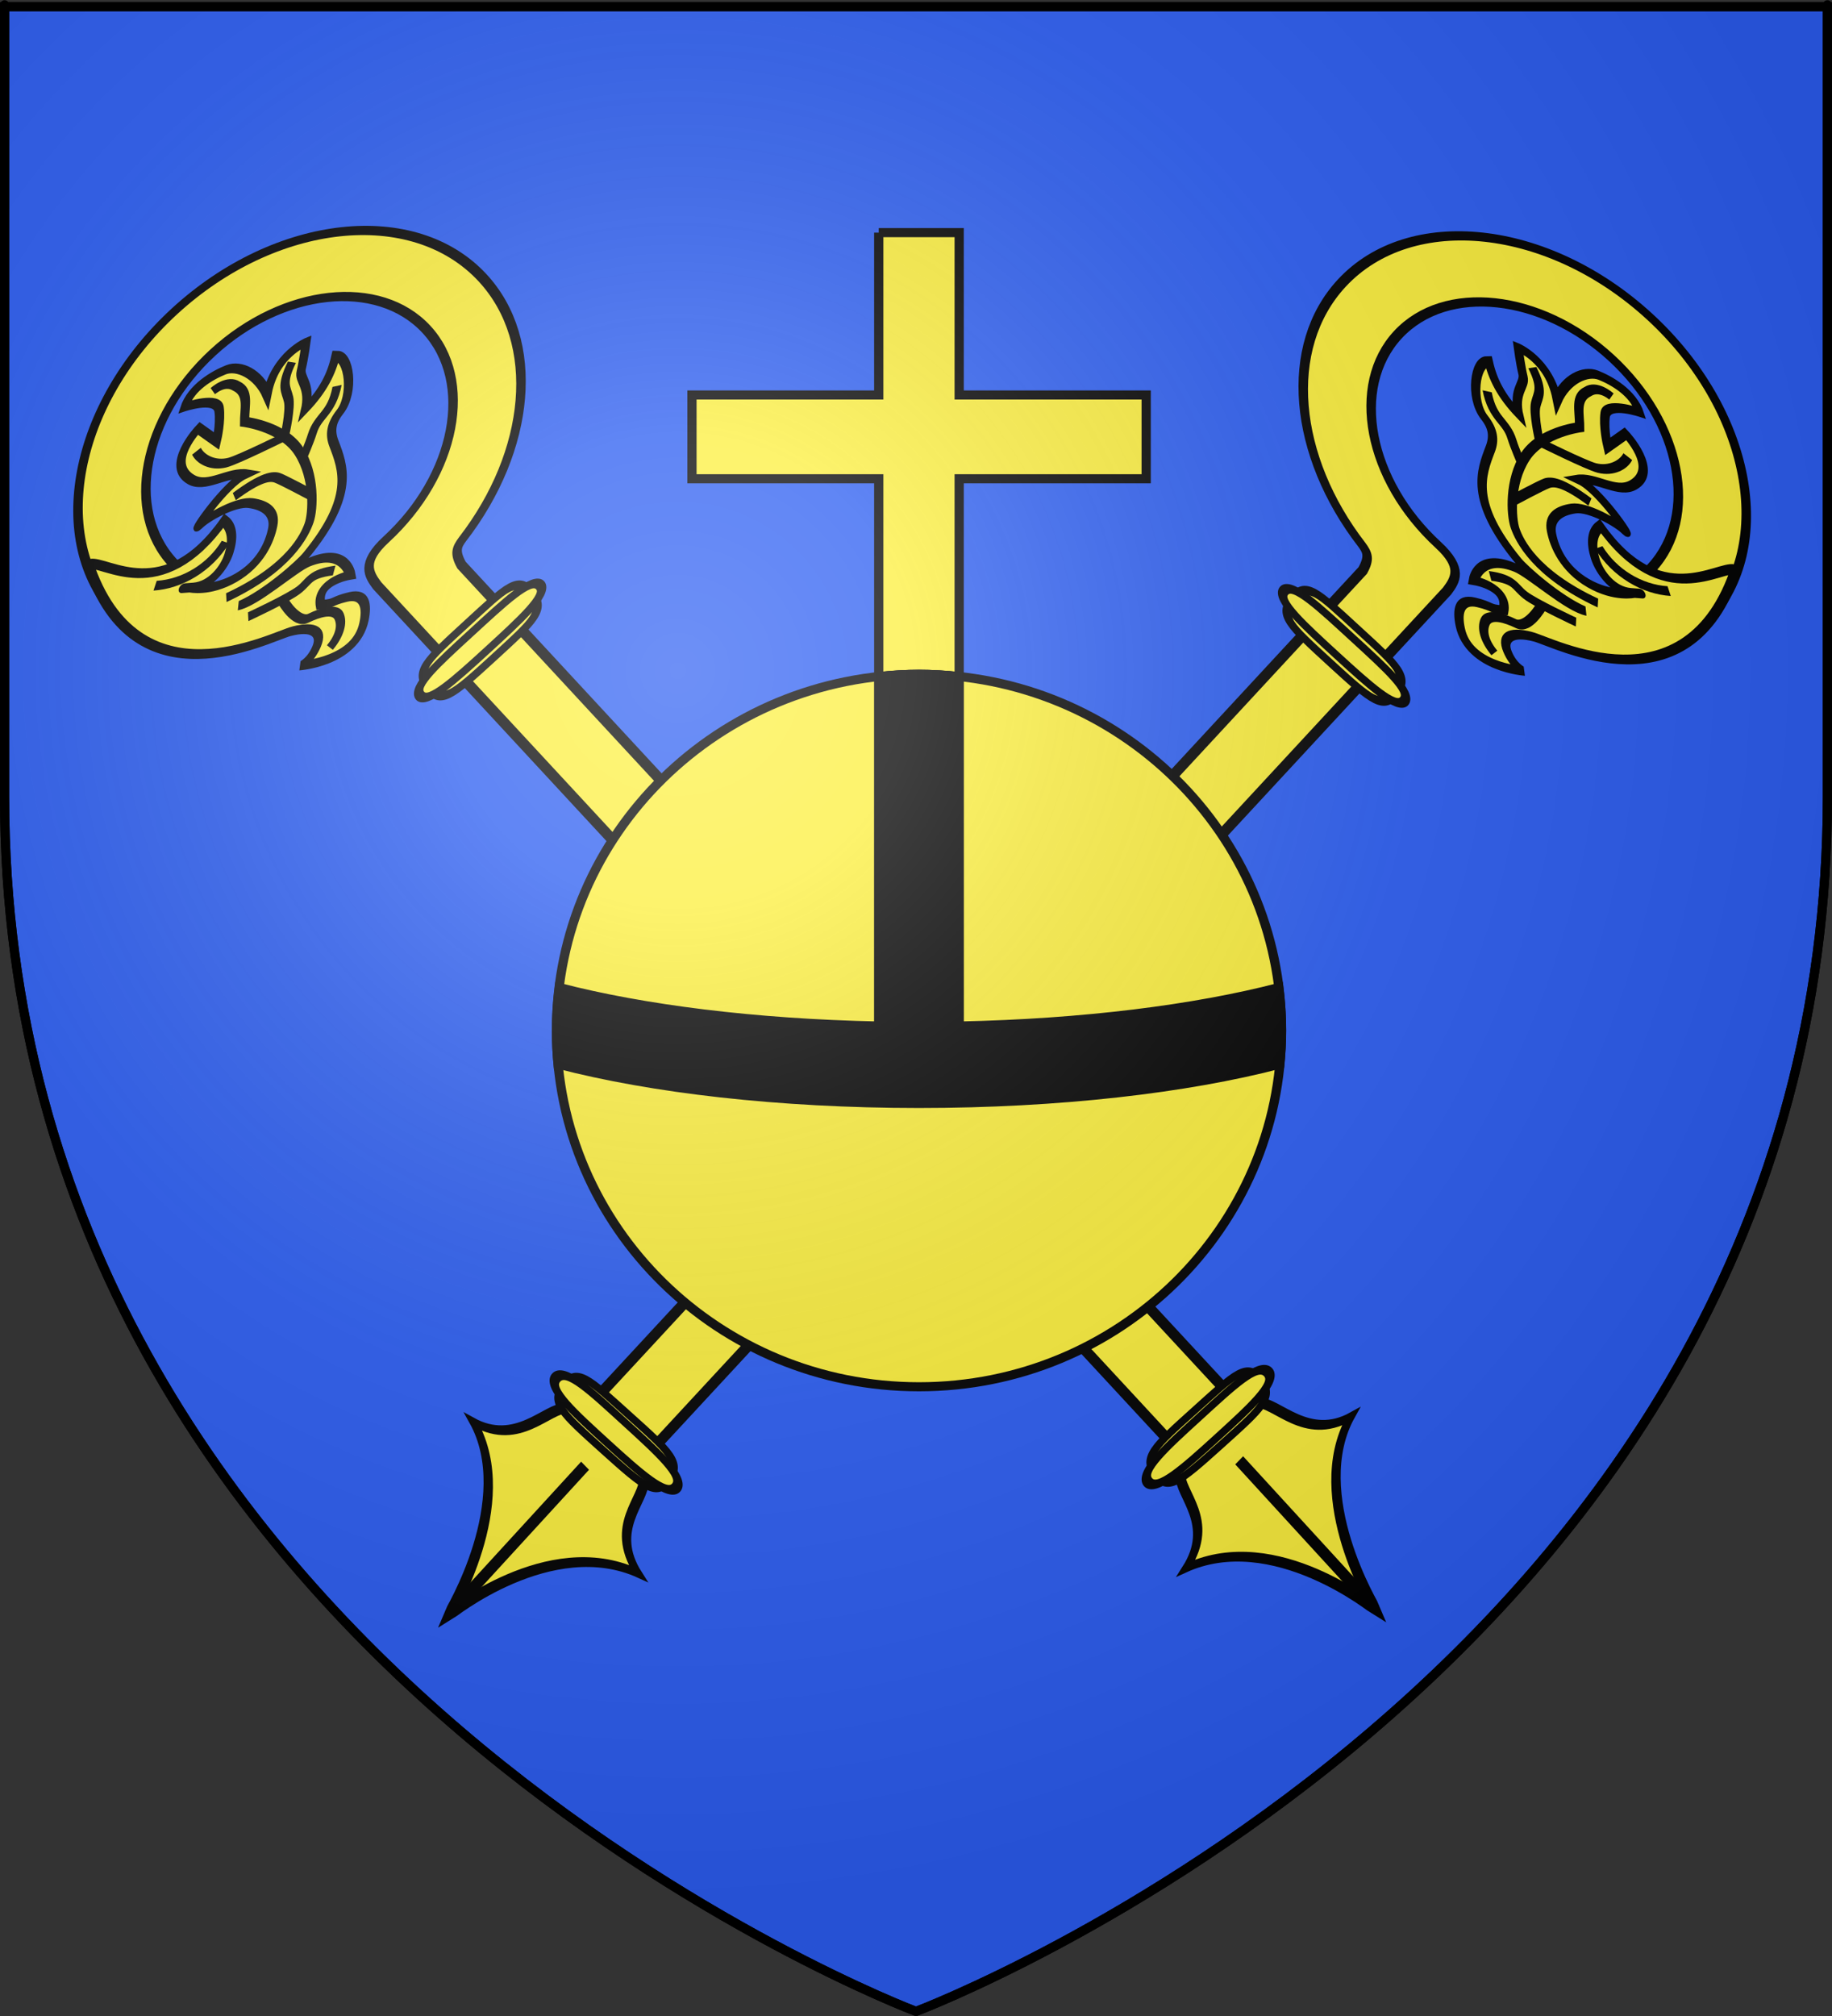 <?xml version="1.0" encoding="UTF-8" standalone="no"?>
<svg
   xmlns:dc="http://purl.org/dc/elements/1.1/"
   xmlns:cc="http://creativecommons.org/ns#"
   xmlns:rdf="http://www.w3.org/1999/02/22-rdf-syntax-ns#"
   xmlns:svg="http://www.w3.org/2000/svg"
   xmlns="http://www.w3.org/2000/svg"
   xmlns:xlink="http://www.w3.org/1999/xlink"
   xmlns:sodipodi="http://sodipodi.sourceforge.net/DTD/sodipodi-0.dtd"
   xmlns:inkscape="http://www.inkscape.org/namespaces/inkscape"
   height="660"
   width="600"
   version="1.0"
   id="svg2"
   sodipodi:version="0.32"
   inkscape:version="0.48.1 r9760"
   sodipodi:docname="Blason ville fr Zarbeling 57.svg"
   inkscape:export-filename="/Users/olivier/Desktop/Blason Rouge/Blason_Vide_3D.png"
   inkscape:export-xdpi="144"
   inkscape:export-ydpi="144"
   inkscape:output_extension="org.inkscape.output.svg.inkscape">
  <rect width="100%" height="100%" fill="#333333" stroke="none"/>
  <sodipodi:namedview
     inkscape:window-height="638"
     inkscape:window-width="984"
     inkscape:pageshadow="2"
     inkscape:pageopacity="0.0"
     guidetolerance="10.0"
     gridtolerance="10.0"
     objecttolerance="10.0"
     borderopacity="1.0"
     bordercolor="#666666"
     pagecolor="#ffffff"
     id="base"
     showgrid="false"
     height="660px"
     inkscape:zoom="0.56568518"
     inkscape:cx="334.32507"
     inkscape:cy="389.63021"
     inkscape:window-x="27"
     inkscape:window-y="0"
     inkscape:current-layer="layer3"
     showguides="true"
     inkscape:guide-bbox="true"
     inkscape:window-maximized="0">
    <sodipodi:guide
       orientation="1,0"
       position="300,316.43"
       id="guide3176" />
  </sodipodi:namedview>
  <defs
     id="defs6">
    <linearGradient
       id="linearGradient2893">
      <stop
         style="stop-color:white;stop-opacity:0.314;"
         offset="0"
         id="stop2895" />
      <stop
         id="stop2897"
         offset="0.19"
         style="stop-color:white;stop-opacity:0.251;" />
      <stop
         style="stop-color:#6b6b6b;stop-opacity:0.125;"
         offset="0.6"
         id="stop2901" />
      <stop
         style="stop-color:black;stop-opacity:0.125;"
         offset="1"
         id="stop2899" />
    </linearGradient>
    <radialGradient
       inkscape:collect="always"
       xlink:href="#linearGradient2893"
       id="radialGradient3163"
       gradientUnits="userSpaceOnUse"
       gradientTransform="matrix(1.353,0,0,1.349,-77.629,-85.747)"
       cx="221.445"
       cy="226.331"
       fx="221.445"
       fy="226.331"
       r="300" />
  </defs>
  <g
     inkscape:groupmode="layer"
     id="layer3"
     inkscape:label="Fond écu"
     style="display:inline">
    <path
       id="path2855"
       style="fill:#2b5df2;fill-opacity:1;fill-rule:evenodd;stroke:black;stroke-width:3;stroke-linecap:butt;stroke-linejoin:miter;stroke-miterlimit:4;stroke-dasharray:none;stroke-opacity:1"
       d="M 300,658.5 C 300,658.5 598.5,546.18 598.5,260.728 C 598.5,-24.723 598.5,2.176 598.5,2.176 L 1.5,2.176 L 1.5,260.728 C 1.5,546.18 300,658.5 300,658.5 z "
       sodipodi:nodetypes="cccccc" />
    <g
       id="g3412"
       transform="matrix(1.512,-1.389,1.031,1.113,-4.473,157.497)"
       inkscape:transform-center-x="109.80579"
       inkscape:transform-center-y="-128.20483"
       style="stroke:#000000;stroke-opacity:1;stroke-width:1.699;stroke-miterlimit:4;stroke-dasharray:none">
      <g
         style="display:inline;stroke:#000000;stroke-opacity:1;stroke-width:1.699;stroke-miterlimit:4;stroke-dasharray:none"
         id="layer3-6"
         transform="translate(639.815,-126.161)" />
      <g
         style="display:inline;stroke:#000000;stroke-opacity:1;stroke-width:1.699;stroke-miterlimit:4;stroke-dasharray:none"
         id="layer1-5"
         transform="translate(639.815,-126.161)" />
      <g
         style="display:inline;stroke:#000000;stroke-opacity:1;stroke-width:1.699;stroke-miterlimit:4;stroke-dasharray:none"
         id="layer4"
         transform="translate(696.244,-202.801)">
        <g
           id="g5818"
           transform="translate(873,-55.32)"
           style="stroke:#000000;stroke-opacity:1;stroke-width:1.699;stroke-miterlimit:4;stroke-dasharray:none" />
        <g
           id="g5820"
           transform="translate(873,-55.32)"
           style="stroke:#000000;stroke-opacity:1;stroke-width:1.699;stroke-miterlimit:4;stroke-dasharray:none" />
        <g
           id="g5822"
           transform="translate(873,-55.32)"
           style="stroke:#000000;stroke-opacity:1;stroke-width:1.699;stroke-miterlimit:4;stroke-dasharray:none" />
      </g>
      <g
         style="display:inline;stroke:#000000;stroke-opacity:1;stroke-width:1.699;stroke-miterlimit:4;stroke-dasharray:none"
         id="layer5"
         transform="translate(696.244,-202.801)">
        <g
           style="display:inline;stroke:#000000;stroke-opacity:1;stroke-width:1.699;stroke-miterlimit:4;stroke-dasharray:none"
           id="g5438"
           transform="translate(-582.739,640.167)" />
        <g
           style="display:inline;stroke:#000000;stroke-opacity:1;stroke-width:1.699;stroke-miterlimit:4;stroke-dasharray:none"
           id="g5440"
           transform="translate(-526.311,563.527)" />
        <g
           id="g5559"
           transform="translate(-526.311,563.527)"
           style="stroke:#000000;stroke-opacity:1;stroke-width:1.699;stroke-miterlimit:4;stroke-dasharray:none" />
        <g
           style="display:inline;stroke:#000000;stroke-opacity:1;stroke-width:1.699;stroke-miterlimit:4;stroke-dasharray:none"
           id="g5561"
           transform="translate(-526.311,563.527)" />
      </g>
      <g
         style="display:inline;stroke:#000000;stroke-opacity:1;stroke-width:1.699;stroke-miterlimit:4;stroke-dasharray:none"
         id="layer6"
         transform="translate(696.244,-202.801)" />
      <path
         style="fill:#fcef3c;fill-opacity:1;fill-rule:nonzero;stroke:#000000;stroke-width:1.699;stroke-miterlimit:4;stroke-opacity:1;stroke-dasharray:none"
         id="rect17044"
         d="M 40.441,0.5 C 18.558,0.5 0.816,18.274 0.816,40.156 c 0,0.452 0.016,0.895 0.031,1.344 l 12.156,0 c -0.022,-0.448 -0.031,-0.891 -0.031,-1.344 -10e-7,-15.178 12.291,-27.5 27.469,-27.5 15.178,0 27.5,12.322 27.5,27.5 -10e-7,15.178 -12.322,27.5 -27.5,27.5 -5.384,0.017 -5.788,2.977 -6.031,6.031 l 0,254.094 12.094,-0.844 0,-244.185 c 0.568,-3.153 1.438,-3.568 2.918,-3.97 C 66.985,74.707 80.097,58.95 80.097,40.156 80.097,18.274 62.324,0.5 40.441,0.5 z"
         inkscape:connector-curvature="0" />
      <g
         style="fill:#fcef3c;fill-opacity:1;stroke-width:0.964;stroke-miterlimit:4;stroke-dasharray:none;stroke:#000000;stroke-opacity:1"
         id="g18799"
         transform="matrix(1.872,0.003,-0.136,1.661,187.594,-0.706)">
        <path
           style="fill:#fcef3c;fill-opacity:1;fill-rule:nonzero;stroke:#000000;stroke-width:0.964;stroke-miterlimit:4;stroke-opacity:1;stroke-dasharray:none"
           id="path17922"
           d="m -68.385,59.244 c 0.064,2.851 -0.92,2.815 -5.883,2.815 -4.879,0 -5.81,-0.108 -5.883,-2.815 -0.077,-2.856 1.011,-2.815 5.883,-2.815 4.601,0 5.815,-0.185 5.883,2.815 z"
           inkscape:connector-curvature="0" />
        <path
           style="fill:#fcef3c;fill-opacity:1;fill-rule:nonzero;stroke:#000000;stroke-width:0.964;stroke-miterlimit:4;stroke-opacity:1;stroke-dasharray:none"
           id="path17919"
           d="m -67.318,59.243 c 0.059,1.556 -3.13,1.537 -6.966,1.538 -3.836,8.96e-4 -6.863,-0.057 -6.933,-1.535 -0.074,-1.559 2.842,-1.537 6.678,-1.538 3.836,-8.96e-4 7.158,-0.103 7.221,1.534 z"
           inkscape:connector-curvature="0" />
      </g>
      <g
         style="fill:#fcef3c;stroke-width:1.699;stroke-miterlimit:4;stroke-dasharray:none;stroke:#000000;stroke-opacity:1"
         id="g3009"
         transform="translate(-8.002,-0.781)">
        <g
           style="fill:#fcef3c;fill-opacity:1;stroke-width:0.964;stroke-miterlimit:4;stroke-dasharray:none;stroke:#000000;stroke-opacity:1"
           id="g21648"
           transform="matrix(1.867,-0.142,-0.007,1.667,189.762,-14.464)">
          <path
             style="fill:#fcef3c;fill-opacity:1;fill-rule:evenodd;stroke:#000000;stroke-width:0.964;stroke-linecap:butt;stroke-linejoin:miter;stroke-miterlimit:4;stroke-opacity:1;stroke-dasharray:none"
             id="path19895"
             d="m -79.375,201.601 c -1.263,1.805 -0.548,7.634 -5.06,9.078 7.908,4.566 9.498,21.244 9.531,21.406 0.044,-0.164 2.197,-16.703 9.569,-19.776 -4.226,-1.903 -3.805,-8.138 -5.069,-9.942 -0.194,-4.094 -3.723,-3.406 -4.844,-3.406 -1.121,0 -4.128,-0.962 -4.128,2.641 z"
             inkscape:connector-curvature="0" />
          <path
             style="fill:#fcef3c;fill-opacity:1;fill-rule:evenodd;stroke:#000000;stroke-width:0.964;stroke-linecap:butt;stroke-linejoin:miter;stroke-miterlimit:4;stroke-opacity:1;stroke-dasharray:none"
             id="path20773"
             d="M -74.883,230.593 -74.888,205.875"
             inkscape:connector-curvature="0" />
        </g>
        <g
           style="fill:#fcef3c;fill-opacity:1;stroke-width:0.964;stroke-miterlimit:4;stroke-dasharray:none;stroke:#000000;stroke-opacity:1"
           id="g19889"
           transform="matrix(1.872,0.026,-0.157,1.66,196.783,233.171)">
          <path
             style="fill:#fcef3c;fill-opacity:1;fill-rule:nonzero;stroke:#000000;stroke-width:0.964;stroke-miterlimit:4;stroke-opacity:1;stroke-dasharray:none"
             id="path19891"
             d="m -68.385,59.244 c 0.064,2.851 -0.92,2.815 -5.883,2.815 -4.879,0 -5.81,-0.108 -5.883,-2.815 -0.077,-2.856 1.011,-2.815 5.883,-2.815 4.601,0 5.815,-0.185 5.883,2.815 z"
             inkscape:connector-curvature="0" />
          <path
             style="fill:#fcef3c;fill-opacity:1;fill-rule:nonzero;stroke:#000000;stroke-width:0.964;stroke-miterlimit:4;stroke-opacity:1;stroke-dasharray:none"
             id="path19893"
             d="m -67.34,59.177 c 0.09,1.783 -3.09,1.791 -6.914,1.828 -3.824,0.037 -6.842,-0.001 -6.941,-1.694 -0.104,-1.785 3.09,-1.791 6.914,-1.828 3.824,-0.037 6.847,-0.182 6.941,1.694 z"
             inkscape:connector-curvature="0" />
        </g>
      </g>
      <g
         style="fill:#fcef3c;fill-opacity:1;stroke-width:1.022;stroke-miterlimit:4;stroke-dasharray:none;stroke:#000000;stroke-opacity:1"
         id="g17018"
         transform="matrix(1.761,-0.134,-0.007,1.572,173.956,-8.693)">
        <path
           style="fill:#fcef3c;fill-opacity:1;fill-rule:evenodd;stroke:#000000;stroke-width:1.022;stroke-linecap:butt;stroke-linejoin:miter;stroke-miterlimit:4;stroke-opacity:1;stroke-dasharray:none"
           id="path11679"
           d="m -87.564,41.611 c 1.836,1.65 2.021,3.131 0.741,3.918 -1.28,0.787 -2.221,0.278 -2.221,0.278 0,0 3.874,5.041 6.895,2.02 1.126,-1.126 1.872,-2.608 0.453,-3.935 -1.419,-1.326 -1.345,-0.691 -2.32,-1.973 1.146,-2.713 3.818,0.116 3.818,0.116 0,0 1.364,-3.131 -1.902,-5.269 -1.378,-0.902 -5.955,-1.312 -7.423,-2.827 2.413,1.463 6.49,1.952 7.61,1.804 6.842,-0.901 7.788,-4.75 8.652,-7.975 0.389,-1.451 1.074,-2.219 2.329,-2.422 2.039,-0.33 4.085,-4.425 3.159,-5.813 -1.377,1.319 -2.957,2.116 -5.304,2.146 1.895,-1.775 1.348,-3.456 2.135,-4.181 0.787,-0.725 2.014,-2.178 2.014,-2.178 0,0 -2.821,-1.862 -5.783,1.166 0.648,-2.838 -0.075,-5.637 -1.266,-6.425 -1.203,-0.796 -3.394,-1.753 -5.015,-0.496 0,0 2.84,2.147 2.146,3.612 -0.694,1.465 -2.106,2.811 -2.106,2.811 l -0.424,-2.996 c 0,0 -4.472,0.096 -3.64,4.155 0.499,2.434 2.934,2.786 3.981,4.908 -2.021,-1.126 -7.365,0.352 -6.239,0.337 1.126,-0.016 3.989,1.33 4.803,2.893 0.867,1.664 1.115,3.337 0.005,4.478 -1.11,1.141 -3.043,2.293 -5.557,1.229 -2.514,-1.064 -3.563,-3.439 -3.563,-3.439 0,0 -1.342,-1.712 0,0 1.342,1.712 3.424,1.326 4.566,0.431 1.141,-0.895 1.873,-2.158 1.694,-3.66 -9.363,2.253 -10.336,-7.888 -11.711,-9.234 -5.681,18.634 7.637,24.87 9.473,26.52 z"
           inkscape:connector-curvature="0" />
        <g
           style="fill:none;stroke-width:1.022;stroke-miterlimit:4;stroke-dasharray:none;stroke:#000000;stroke-opacity:1"
           id="g17008">
          <path
             style="fill:none;stroke:#000000;stroke-width:1.022;stroke-linecap:butt;stroke-linejoin:miter;stroke-miterlimit:4;stroke-opacity:1;stroke-dasharray:none"
             id="path15234"
             d="m -89.88,31.945 c 6.046,3.429 9.114,1.715 10.107,0.993 0.993,-0.722 3.249,-3.88 3.7,-7.851 0.451,-3.971 -1.835,-8.192 -1.835,-8.192 0.9,-1.439 2.124,-2.35 1.639,-4.219 -0.289,-1.727 -1.888,-1.858 -1.888,-1.858"
             inkscape:connector-curvature="0" />
          <path
             style="fill:none;stroke:#000000;stroke-width:1.022;stroke-linecap:butt;stroke-linejoin:miter;stroke-miterlimit:4;stroke-opacity:1;stroke-dasharray:none"
             id="path15236"
             d="m -82.922,14.965 c -0.233,1.151 0.165,3.054 1.372,4.143 0.865,0.78 5.474,3.205 5.474,3.205"
             inkscape:connector-curvature="0" />
          <path
             style="fill:none;stroke:#000000;stroke-width:1.022;stroke-linecap:butt;stroke-linejoin:miter;stroke-miterlimit:4;stroke-opacity:1;stroke-dasharray:none"
             id="path15238"
             d="m -71.101,15.842 c -2.166,1.083 -2.037,2.052 -2.488,3.225 -0.451,1.173 -2.482,3.125 -2.482,3.125"
             inkscape:connector-curvature="0" />
          <path
             style="fill:none;stroke:#000000;stroke-width:1.022;stroke-linecap:butt;stroke-linejoin:miter;stroke-miterlimit:4;stroke-opacity:1;stroke-dasharray:none"
             id="path15240"
             d="m -69.53,22.567 c -2.093,2.166 -3.061,0.92 -4.598,2.159 -0.735,0.593 -2.188,1.444 -2.188,1.444"
             inkscape:connector-curvature="0" />
          <path
             style="fill:none;stroke:#000000;stroke-width:1.022;stroke-linecap:butt;stroke-linejoin:miter;stroke-miterlimit:4;stroke-opacity:1;stroke-dasharray:none"
             id="path15242"
             d="m -83.169,23.049 c 2.978,0.722 3.763,1.65 4.033,2.462 0.271,0.812 1.221,5 1.221,5"
             inkscape:connector-curvature="0" />
          <path
             style="fill:none;stroke:#000000;stroke-width:1.022;stroke-linecap:butt;stroke-linejoin:miter;stroke-miterlimit:4;stroke-opacity:1;stroke-dasharray:none"
             id="path16124"
             d="m -93.911,23.779 c 1.913,2.5 4.738,3.665 7.37,2.752"
             inkscape:connector-curvature="0" />
          <path
             style="fill:none;stroke:#000000;stroke-width:1.022;stroke-linecap:butt;stroke-linejoin:miter;stroke-miterlimit:4;stroke-opacity:1;stroke-dasharray:none"
             id="path16126"
             d="m -81.013,39.977 c -1.895,-2.166 -2.279,-1.354 -3.543,-1.625 -1.263,-0.271 -5.027,-2.42 -5.027,-2.42"
             inkscape:connector-curvature="0" />
          <path
             style="fill:none;stroke:#000000;stroke-width:1.022;stroke-linecap:butt;stroke-linejoin:miter;stroke-miterlimit:4;stroke-opacity:1;stroke-dasharray:none"
             id="path16128"
             d="m -86.011,46.941 c 1.317,-0.147 2.256,-0.91 2.527,-2.083 0.271,-1.173 -1.002,-2.221 -2.175,-2.853 -1.173,-0.632 -0.629,-4.224 -0.629,-4.224"
             inkscape:connector-curvature="0" />
        </g>
      </g>
    </g>
    <use
       x="0"
       y="0"
       xlink:href="#g3412"
       inkscape:transform-center-x="-102.53053"
       inkscape:transform-center-y="-120.2082"
       id="use3448"
       transform="matrix(-1,0,0,1,597.461,1.768)"
       width="600"
       height="660"
       style="stroke:#000000;stroke-opacity:1;stroke-width:3;stroke-miterlimit:4;stroke-dasharray:none" />
    <g
       id="g1884"
       transform="matrix(1.689,0,0,1.659,175.509,62.84)"
       style="fill:#fcef3c;stroke:#000000;stroke-opacity:1;stroke-width:1.792;stroke-miterlimit:4;stroke-dasharray:none">
      <path
         id="rect2864"
         style="fill:#fcef3c;fill-opacity:1;fill-rule:evenodd;stroke:#000000;stroke-width:1.792;stroke-linejoin:miter;stroke-miterlimit:4;stroke-opacity:1;stroke-dasharray:none"
         d="m 66.481,8.027 0,32.044 -36.219,0 0,16.528 36.219,0 0,39.044 c 2.566,-0.284 5.159,-0.464 7.8,-0.464 2.642,0 5.234,0.179 7.8,0.464 l 0,-39.044 36.261,0 0,-16.528 -36.261,0 0,-32.044 -15.601,0 z"
         inkscape:connector-curvature="0" />
      <path
         id="path1951"
         style="fill:#fcef3c;fill-opacity:1;fill-rule:evenodd;stroke:#000000;stroke-width:1.792;stroke-linejoin:miter;stroke-miterlimit:4;stroke-opacity:1;stroke-dasharray:none"
         d="m 144.579,165.489 c 0,38.822 -31.472,70.294 -70.294,70.294 -38.822,0 -70.294,-31.472 -70.294,-70.294 0,-38.822 31.472,-70.294 70.294,-70.294 38.822,0 70.294,31.472 70.294,70.294 l 0,0 z"
         inkscape:connector-curvature="0" />
      <path
         id="path2842"
         style="fill:#000000;fill-opacity:1;fill-rule:evenodd;stroke:#000000;stroke-width:1.792;stroke-linejoin:miter;stroke-miterlimit:4;stroke-opacity:1;stroke-dasharray:none;display:inline"
         d="m 74.281,95.188 c -2.644,0 -5.245,0.184 -7.812,0.469 l 0,68.938 C 42.454,164.092 20.816,161.293 4.531,157 4.195,159.787 4,162.622 4,165.5 c 0,2.237 0.108,4.442 0.312,6.625 0.01,-0.004 0.022,0.004 0.031,0 18.051,4.786 42.71,7.75 69.938,7.75 27.217,0 51.919,-2.967 69.969,-7.75 0.204,-2.183 0.344,-4.388 0.344,-6.625 0,-2.877 -0.195,-5.714 -0.531,-8.5 -16.286,4.294 -37.944,7.092 -61.969,7.594 l 0,-68.938 C 79.528,95.372 76.923,95.188 74.281,95.188 z"
         inkscape:connector-curvature="0" />
    </g>
  </g>
  <g
     inkscape:groupmode="layer"
     id="layer2"
     inkscape:label="Reflet final"
     sodipodi:insensitive="true">
    <path
       sodipodi:nodetypes="cccccc"
       d="M 300,658.5 C 300,658.5 598.5,546.18 598.5,260.728 C 598.5,-24.723 598.5,2.176 598.5,2.176 L 1.5,2.176 L 1.5,260.728 C 1.5,546.18 300,658.5 300,658.5 z "
       style="opacity:1;fill:url(#radialGradient3163);fill-opacity:1;fill-rule:evenodd;stroke:none;stroke-width:1px;stroke-linecap:butt;stroke-linejoin:miter;stroke-opacity:1"
       id="path2875"
       inkscape:export-xdpi="144"
       inkscape:export-ydpi="144" />
  </g>
  <g
     inkscape:groupmode="layer"
     id="layer1"
     inkscape:label="Contour final"
     sodipodi:insensitive="true">
    <path
       sodipodi:nodetypes="cccccc"
       d="M 300,658.5 C 300,658.5 1.5,546.18 1.5,260.728 C 1.5,-24.723 1.5,2.176 1.5,2.176 L 598.5,2.176 L 598.5,260.728 C 598.5,546.18 300,658.5 300,658.5 z "
       style="opacity:1;fill:none;fill-opacity:1;fill-rule:evenodd;stroke:black;stroke-width:3;stroke-linecap:butt;stroke-linejoin:miter;stroke-miterlimit:4;stroke-dasharray:none;stroke-opacity:1"
       id="path1411"
       inkscape:export-xdpi="144"
       inkscape:export-ydpi="144" />
  </g>
</svg>
